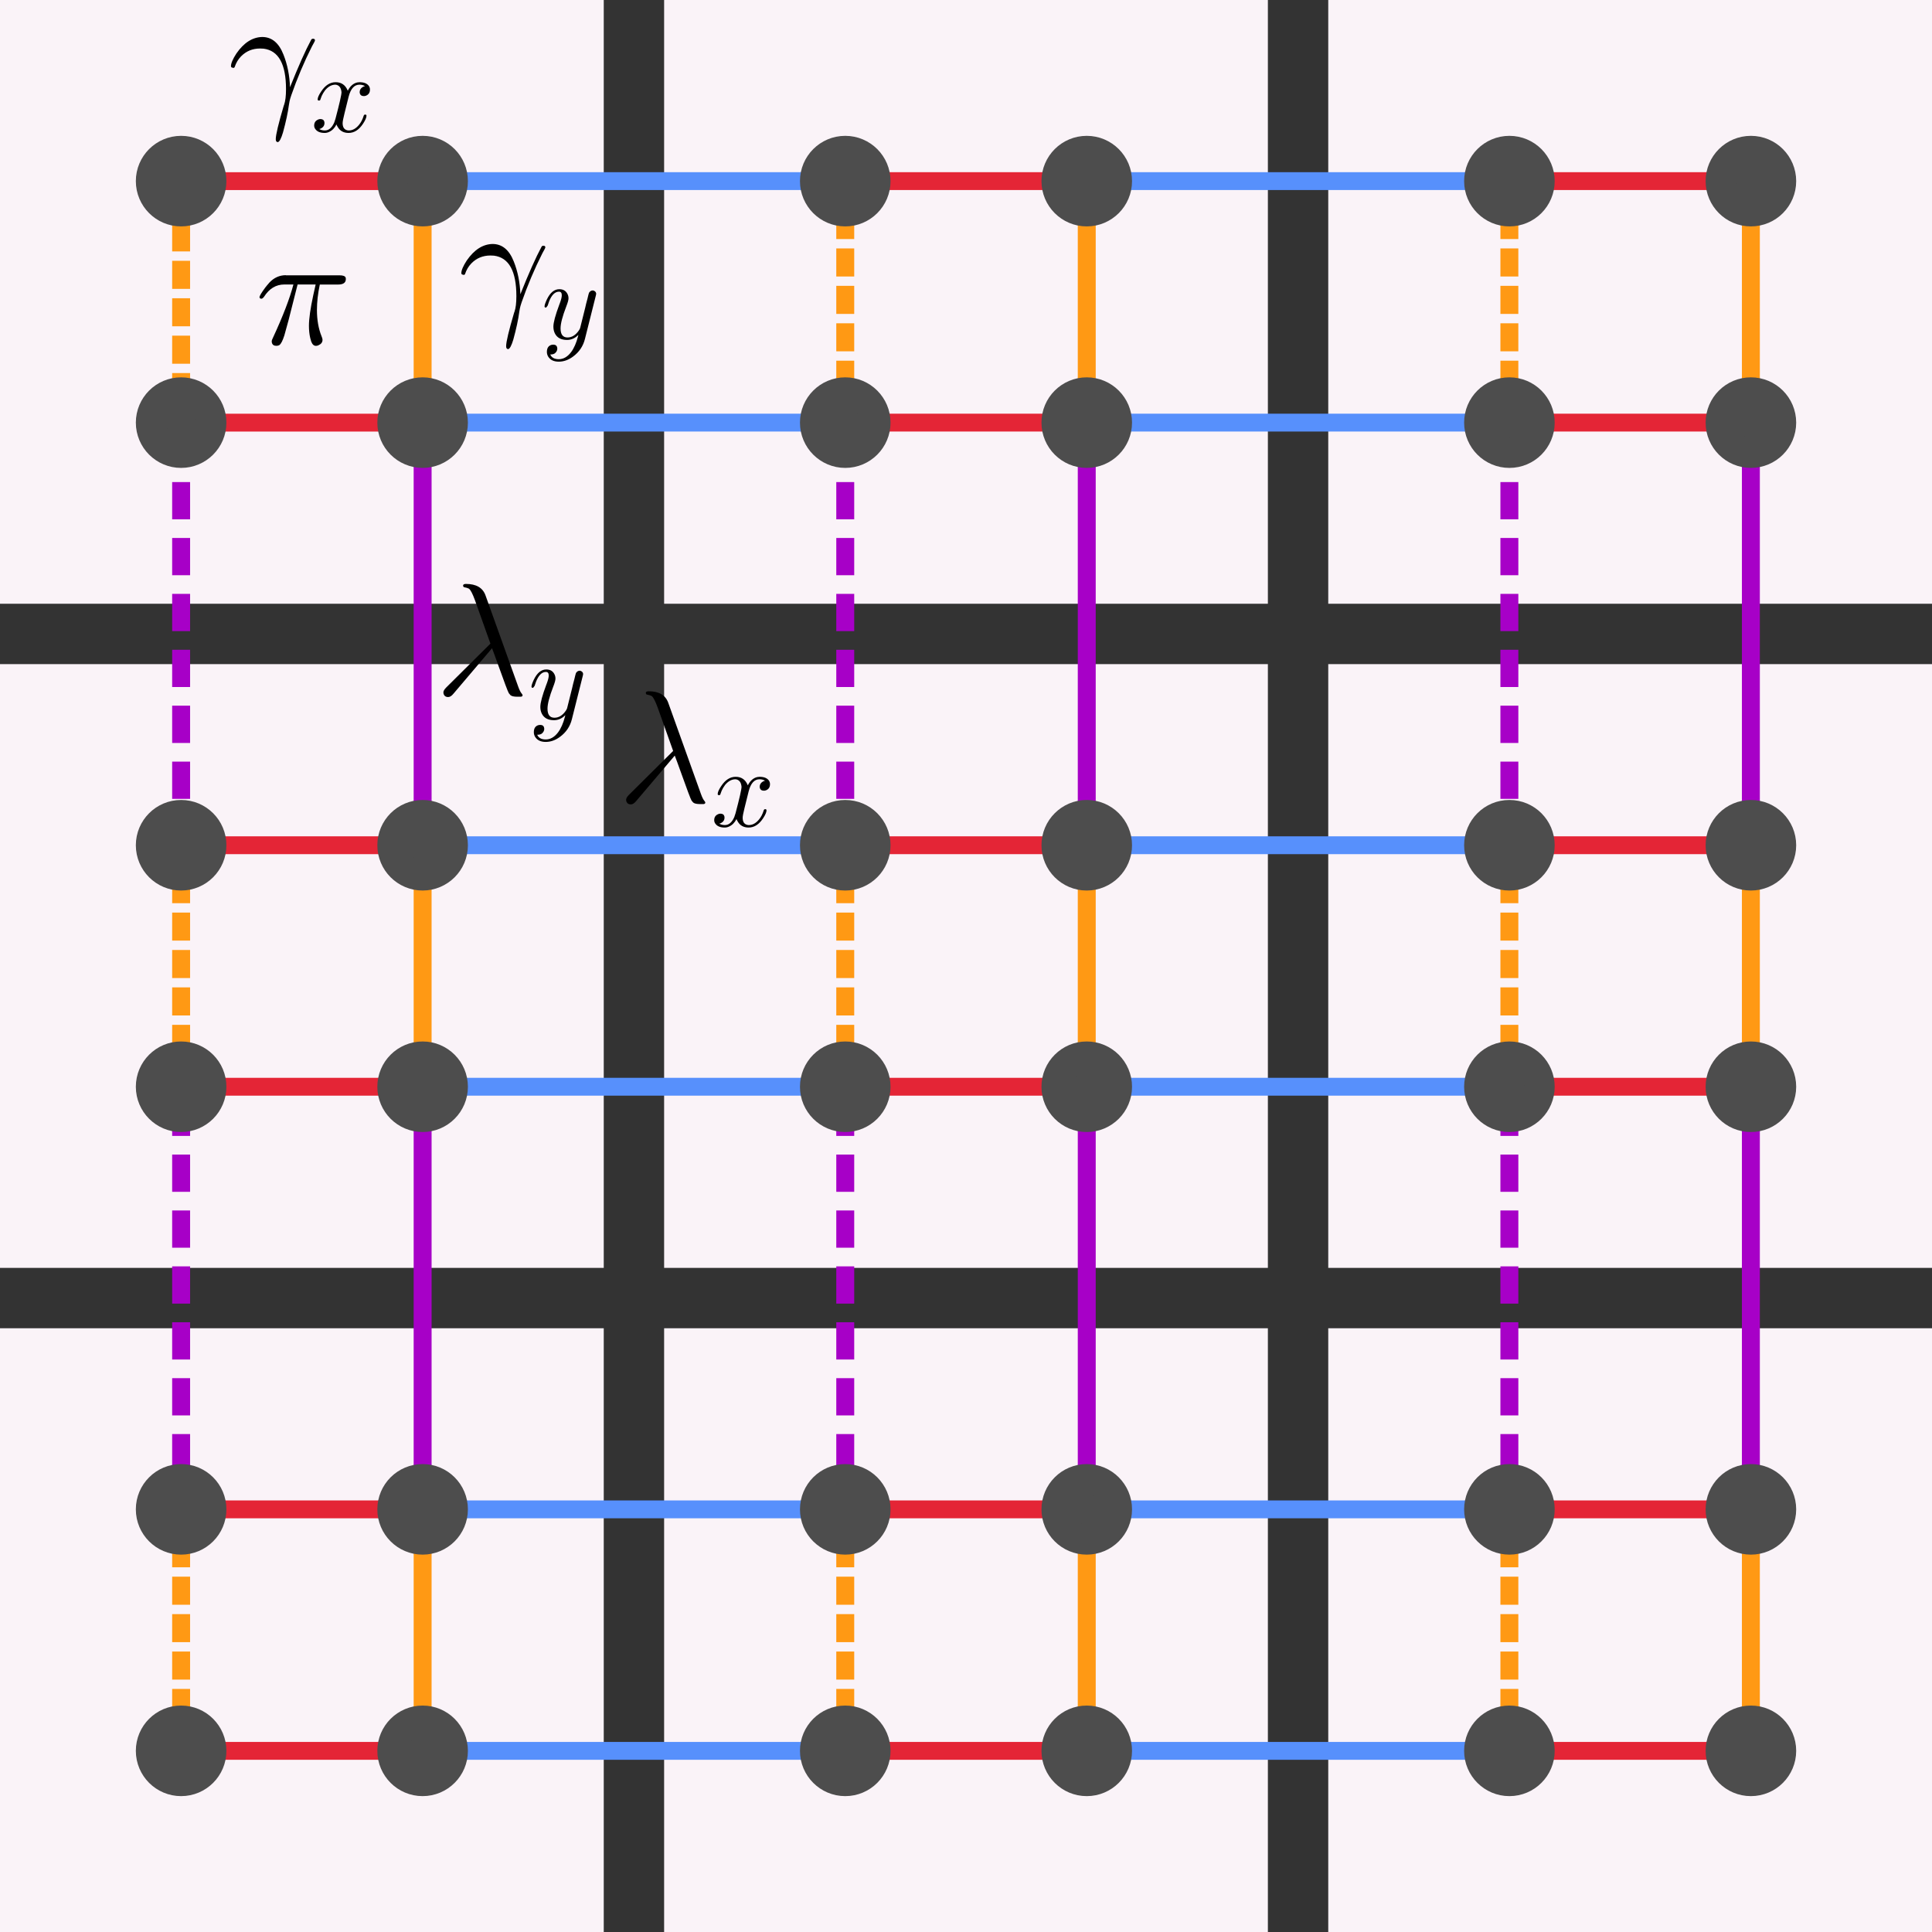 <?xml version="1.0" encoding="UTF-8" standalone="no"?>
<svg
   xmlns:dc="http://purl.org/dc/elements/1.1/"
   xmlns:cc="http://creativecommons.org/ns#"
   xmlns:rdf="http://www.w3.org/1999/02/22-rdf-syntax-ns#"
   xmlns:svg="http://www.w3.org/2000/svg"
   xmlns="http://www.w3.org/2000/svg"
   xmlns:sodipodi="http://sodipodi.sourceforge.net/DTD/sodipodi-0.dtd"
   xmlns:inkscape="http://www.inkscape.org/namespaces/inkscape"
   width="64mm"
   height="64mm"
   viewBox="0 0 64 64"
   version="1.1"
   id="svg1280"
   inkscape:version="1.0.1 (3bc2e813f5, 2020-09-07)"
   sodipodi:docname="BBHlattice.svg">
  <rect x="0" y="0" width="64" height="64" fill="#333333" stroke="none"/>
  <defs
     id="defs1274">
    <inkscape:path-effect
       effect="powerstroke"
       id="path-effect2120"
       is_visible="true"
       lpeversion="1"
       offset_points="0,0.132"
       sort_points="true"
       interpolator_type="CubicBezierJohan"
       interpolator_beta="0.2"
       start_linecap_type="zerowidth"
       linejoin_type="extrp_arc"
       miter_limit="4"
       scale_width="1"
       end_linecap_type="zerowidth" />
    <inkscape:path-effect
       effect="bspline"
       id="path-effect2118"
       is_visible="true"
       lpeversion="1"
       weight="33.333"
       steps="2"
       helper_size="0"
       apply_no_weight="true"
       apply_with_weight="true"
       only_selected="false" />
    <inkscape:perspective
       sodipodi:type="inkscape:persp3d"
       inkscape:vp_x="0 : 29.339456 : 1"
       inkscape:vp_y="0 : 1000.0001 : 0"
       inkscape:vp_z="68.527082 : 29.339456 : 1"
       inkscape:persp3d-origin="34.263541 : 17.785984 : 1"
       id="perspective2108" />
  </defs>
  <sodipodi:namedview
     id="base"
     pagecolor="#ffffff"
     bordercolor="#666666"
     borderopacity="1.0"
     inkscape:pageopacity="0.0"
     inkscape:pageshadow="2"
     inkscape:zoom="2.8"
     inkscape:cx="109.19901"
     inkscape:cy="114.42791"
     inkscape:document-units="mm"
     inkscape:current-layer="layer1"
     inkscape:document-rotation="0"
     showgrid="false"
     inkscape:window-width="1920"
     inkscape:window-height="1046"
     inkscape:window-x="2869"
     inkscape:window-y="-11"
     inkscape:window-maximized="1" />
  <g
     inkscape:label="Layer 1"
     inkscape:groupmode="layer"
     id="layer1"
     transform="translate(-137.858,-9.328)">
    <rect
       style="fill:#faf3f8;fill-opacity:1;fill-rule:evenodd;stroke-width:0.265"
       id="rect1871"
       width="20"
       height="20"
       x="137.858"
       y="9.328" />
    <rect
       style="fill:#faf3f8;fill-opacity:1;fill-rule:evenodd;stroke-width:0.265"
       id="rect1871-9"
       width="20"
       height="20"
       x="159.858"
       y="9.328" />
    <rect
       style="fill:#faf3f8;fill-opacity:1;fill-rule:evenodd;stroke-width:0.265"
       id="rect1871-9-8"
       width="20"
       height="20"
       x="181.858"
       y="9.328" />
    <rect
       style="fill:#faf3f8;fill-opacity:1;fill-rule:evenodd;stroke-width:0.265"
       id="rect1871-9-84"
       width="20"
       height="20"
       x="159.858"
       y="53.328" />
    <rect
       style="fill:#faf3f8;fill-opacity:1;fill-rule:evenodd;stroke-width:0.265"
       id="rect1871-9-5"
       width="20"
       height="20"
       x="181.858"
       y="53.328" />
    <rect
       style="fill:#faf3f8;fill-opacity:1;fill-rule:evenodd;stroke-width:0.265"
       id="rect1871-9-82"
       width="20"
       height="20"
       x="159.858"
       y="31.328" />
    <rect
       style="fill:#faf3f8;fill-opacity:1;fill-rule:evenodd;stroke-width:0.265"
       id="rect1871-9-0"
       width="20"
       height="20"
       x="181.858"
       y="31.328" />
    <rect
       style="fill:#faf3f8;fill-opacity:1;fill-rule:evenodd;stroke-width:0.265"
       id="rect1871-9-4"
       width="20"
       height="20"
       x="137.858"
       y="53.328" />
    <rect
       style="fill:#faf3f8;fill-opacity:1;fill-rule:evenodd;stroke-width:0.265"
       id="rect1871-9-2"
       width="20"
       height="20"
       x="137.858"
       y="31.328" />
    <g
       id="g2660"
       style="fill:#e42536;fill-opacity:1">
      <rect
         style="fill:#e42536;fill-opacity:1;fill-rule:evenodd;stroke-width:0.272"
         id="rect2124"
         width="5.669"
         height="0.591"
         x="144.917"
         y="15.033" />
      <rect
         style="fill:#e42536;fill-opacity:1;fill-rule:evenodd;stroke-width:0.272"
         id="rect2124-9"
         width="5.669"
         height="0.591"
         x="144.917"
         y="23.033" />
    </g>
    <g
       id="g2318-65"
       transform="matrix(2.142,0,0,1,-171.673,-2.907)"
       style="fill:#5790fc;fill-opacity:1">
      <rect
         style="fill:#5790fc;fill-opacity:1;fill-rule:evenodd;stroke-width:0.272"
         id="rect2124-3-60"
         width="5.669"
         height="0.591"
         x="151.427"
         y="17.939" />
      <rect
         style="fill:#5790fc;fill-opacity:1;fill-rule:evenodd;stroke-width:0.272"
         id="rect2124-9-2-7"
         width="5.669"
         height="0.591"
         x="151.427"
         y="25.939" />
    </g>
    <g
       id="g4655"
       style="fill:#f89c20;fill-opacity:1;stroke:#ff9914;stroke-opacity:1">
      <g
         id="g2660-0"
         transform="matrix(0,0.522,-1,0,156.022,-54.539)"
         style="fill:#f89c20;fill-opacity:1;stroke:#ff9914;stroke-width:0.594;stroke-miterlimit:4;stroke-dasharray:1.781, 0.594;stroke-dashoffset:0;stroke-opacity:1">
        <path
           style="fill:#f89c20;fill-opacity:1;stroke:#ff9914;stroke-width:0.594;stroke-linecap:butt;stroke-linejoin:miter;stroke-miterlimit:4;stroke-dasharray:1.781, 0.594;stroke-dashoffset:0;stroke-opacity:1"
           d="m 136.526,12.164 h 11.493"
           id="path4631" />
      </g>
      <g
         id="g2660-0-8"
         transform="matrix(0,0.522,-1,0,164.022,-54.539)"
         style="fill:#f89c20;fill-opacity:1;stroke:#ff9914;stroke-width:0.594;stroke-miterlimit:4;stroke-dasharray:none;stroke-opacity:1">
        <path
           style="fill:#f89c20;fill-opacity:1;stroke:#ff9914;stroke-width:0.594;stroke-linecap:butt;stroke-linejoin:miter;stroke-miterlimit:4;stroke-dasharray:none;stroke-opacity:1"
           d="m 136.526,12.164 h 11.493"
           id="path4631-2" />
      </g>
    </g>
    <g
       id="g2318-8"
       transform="translate(-6.404,19.093)"
       style="fill:#e42536;fill-opacity:1">
      <rect
         style="fill:#e42536;fill-opacity:1;fill-rule:evenodd;stroke-width:0.272"
         id="rect2124-3-5"
         width="5.669"
         height="0.591"
         x="151.427"
         y="17.939" />
      <rect
         style="fill:#e42536;fill-opacity:1;fill-rule:evenodd;stroke-width:0.272"
         id="rect2124-9-2-9"
         width="5.669"
         height="0.591"
         x="151.427"
         y="25.939" />
    </g>
    <g
       id="g2318-65-6"
       transform="matrix(2.142,0,0,1,-171.673,19.093)"
       style="fill:#5790fc;fill-opacity:1">
      <rect
         style="fill:#5790fc;fill-opacity:1;fill-rule:evenodd;stroke-width:0.272"
         id="rect2124-3-60-2"
         width="5.669"
         height="0.591"
         x="151.427"
         y="17.939" />
      <rect
         style="fill:#5790fc;fill-opacity:1;fill-rule:evenodd;stroke-width:0.272"
         id="rect2124-9-2-7-2"
         width="5.669"
         height="0.591"
         x="151.427"
         y="25.939" />
    </g>
    <g
       id="g4655-6"
       style="fill:#f89c20;fill-opacity:1;stroke:#ff9914;stroke-opacity:1"
       transform="translate(3.2527344e-6,21.59)">
      <g
         id="g2660-0-6"
         transform="matrix(0,0.522,-1,0,156.022,-54.539)"
         style="fill:#f89c20;fill-opacity:1;stroke:#ff9914;stroke-width:0.594;stroke-miterlimit:4;stroke-dasharray:1.781, 0.594;stroke-dashoffset:0;stroke-opacity:1">
        <path
           style="fill:#f89c20;fill-opacity:1;stroke:#ff9914;stroke-width:0.594;stroke-linecap:butt;stroke-linejoin:miter;stroke-miterlimit:4;stroke-dasharray:1.781, 0.594;stroke-dashoffset:0;stroke-opacity:1"
           d="m 136.526,12.164 h 11.493"
           id="path4631-5" />
      </g>
      <g
         id="g2660-0-8-9"
         transform="matrix(0,0.522,-1,0,164.022,-54.539)"
         style="fill:#f89c20;fill-opacity:1;stroke:#ff9914;stroke-width:0.594;stroke-miterlimit:4;stroke-dasharray:none;stroke-opacity:1">
        <path
           style="fill:#f89c20;fill-opacity:1;stroke:#ff9914;stroke-width:0.594;stroke-linecap:butt;stroke-linejoin:miter;stroke-miterlimit:4;stroke-dasharray:none;stroke-opacity:1"
           d="m 136.526,12.164 h 11.493"
           id="path4631-2-1" />
      </g>
    </g>
    <g
       id="g2318"
       transform="translate(15.596,-2.907)"
       style="fill:#e42536;fill-opacity:1">
      <rect
         style="fill:#e42536;fill-opacity:1;fill-rule:evenodd;stroke-width:0.272"
         id="rect2124-3"
         width="5.669"
         height="0.591"
         x="151.427"
         y="17.939" />
      <rect
         style="fill:#e42536;fill-opacity:1;fill-rule:evenodd;stroke-width:0.272"
         id="rect2124-9-2"
         width="5.669"
         height="0.591"
         x="151.427"
         y="25.939" />
    </g>
    <g
       id="g2318-65-7"
       transform="matrix(2.142,0,0,1,-149.528,-2.907)"
       style="fill:#5790fc;fill-opacity:1">
      <rect
         style="fill:#5790fc;fill-opacity:1;fill-rule:evenodd;stroke-width:0.272"
         id="rect2124-3-60-1"
         width="5.669"
         height="0.591"
         x="151.427"
         y="17.939" />
      <rect
         style="fill:#5790fc;fill-opacity:1;fill-rule:evenodd;stroke-width:0.272"
         id="rect2124-9-2-7-0"
         width="5.669"
         height="0.591"
         x="151.427"
         y="25.939" />
    </g>
    <g
       id="g4655-6-8"
       style="fill:#f89c20;fill-opacity:1;stroke:#ff9914;stroke-opacity:1"
       transform="translate(22,-0.41)">
      <g
         id="g2660-0-6-88"
         transform="matrix(0,0.522,-1,0,156.022,-54.539)"
         style="fill:#f89c20;fill-opacity:1;stroke:#ff9914;stroke-width:0.594;stroke-miterlimit:4;stroke-dasharray:1.781, 0.594;stroke-dashoffset:0;stroke-opacity:1">
        <path
           style="fill:#f89c20;fill-opacity:1;stroke:#ff9914;stroke-width:0.594;stroke-linecap:butt;stroke-linejoin:miter;stroke-miterlimit:4;stroke-dasharray:1.781, 0.594;stroke-dashoffset:0;stroke-opacity:1"
           d="m 136.526,12.164 h 11.493"
           id="path4631-5-0" />
      </g>
      <g
         id="g2660-0-8-9-0"
         transform="matrix(0,0.522,-1,0,164.022,-54.539)"
         style="fill:#f89c20;fill-opacity:1;stroke:#ff9914;stroke-width:0.594;stroke-miterlimit:4;stroke-dasharray:none;stroke-opacity:1">
        <path
           style="fill:#f89c20;fill-opacity:1;stroke:#ff9914;stroke-width:0.594;stroke-linecap:butt;stroke-linejoin:miter;stroke-miterlimit:4;stroke-dasharray:none;stroke-opacity:1"
           d="m 136.526,12.164 h 11.493"
           id="path4631-2-1-5" />
      </g>
    </g>
    <g
       id="g2318-1"
       transform="translate(15.596,19.093)"
       style="fill:#e42536;fill-opacity:1">
      <rect
         style="fill:#e42536;fill-opacity:1;fill-rule:evenodd;stroke-width:0.272"
         id="rect2124-3-8"
         width="5.669"
         height="0.591"
         x="151.427"
         y="17.939" />
      <rect
         style="fill:#e42536;fill-opacity:1;fill-rule:evenodd;stroke-width:0.272"
         id="rect2124-9-2-5"
         width="5.669"
         height="0.591"
         x="151.427"
         y="25.939" />
    </g>
    <g
       id="g2318-65-9"
       transform="matrix(2.142,0,0,1,-149.528,19.093)"
       style="fill:#5790fc;fill-opacity:1">
      <rect
         style="fill:#5790fc;fill-opacity:1;fill-rule:evenodd;stroke-width:0.272"
         id="rect2124-3-60-10"
         width="5.669"
         height="0.591"
         x="151.427"
         y="17.939" />
      <rect
         style="fill:#5790fc;fill-opacity:1;fill-rule:evenodd;stroke-width:0.272"
         id="rect2124-9-2-7-01"
         width="5.669"
         height="0.591"
         x="151.427"
         y="25.939" />
    </g>
    <g
       id="g4655-6-7"
       style="fill:#f89c20;fill-opacity:1;stroke:#ff9914;stroke-opacity:1"
       transform="translate(22,21.59)">
      <g
         id="g2660-0-6-63"
         transform="matrix(0,0.522,-1,0,156.022,-54.539)"
         style="fill:#f89c20;fill-opacity:1;stroke:#ff9914;stroke-width:0.594;stroke-miterlimit:4;stroke-dasharray:1.781, 0.594;stroke-dashoffset:0;stroke-opacity:1">
        <path
           style="fill:#f89c20;fill-opacity:1;stroke:#ff9914;stroke-width:0.594;stroke-linecap:butt;stroke-linejoin:miter;stroke-miterlimit:4;stroke-dasharray:1.781, 0.594;stroke-dashoffset:0;stroke-opacity:1"
           d="m 136.526,12.164 h 11.493"
           id="path4631-5-13" />
      </g>
      <g
         id="g2660-0-8-9-7"
         transform="matrix(0,0.522,-1,0,164.022,-54.539)"
         style="fill:#f89c20;fill-opacity:1;stroke:#ff9914;stroke-width:0.594;stroke-miterlimit:4;stroke-dasharray:none;stroke-opacity:1">
        <path
           style="fill:#f89c20;fill-opacity:1;stroke:#ff9914;stroke-width:0.594;stroke-linecap:butt;stroke-linejoin:miter;stroke-miterlimit:4;stroke-dasharray:none;stroke-opacity:1"
           d="m 136.526,12.164 h 11.493"
           id="path4631-2-1-9" />
      </g>
    </g>
    <g
       id="g2318-4"
       transform="translate(37.596,-2.907)"
       style="fill:#e42536;fill-opacity:1">
      <rect
         style="fill:#e42536;fill-opacity:1;fill-rule:evenodd;stroke-width:0.272"
         id="rect2124-3-6"
         width="5.669"
         height="0.591"
         x="151.427"
         y="17.939" />
      <rect
         style="fill:#e42536;fill-opacity:1;fill-rule:evenodd;stroke-width:0.272"
         id="rect2124-9-2-2"
         width="5.669"
         height="0.591"
         x="151.427"
         y="25.939" />
    </g>
    <g
       id="g4655-6-6"
       style="fill:#f89c20;fill-opacity:1;stroke:#ff9914;stroke-opacity:1"
       transform="translate(44,-0.41)">
      <g
         id="g2660-0-6-04"
         transform="matrix(0,0.522,-1,0,156.022,-54.539)"
         style="fill:#f89c20;fill-opacity:1;stroke:#ff9914;stroke-width:0.594;stroke-miterlimit:4;stroke-dasharray:1.781, 0.594;stroke-dashoffset:0;stroke-opacity:1">
        <path
           style="fill:#f89c20;fill-opacity:1;stroke:#ff9914;stroke-width:0.594;stroke-linecap:butt;stroke-linejoin:miter;stroke-miterlimit:4;stroke-dasharray:1.781, 0.594;stroke-dashoffset:0;stroke-opacity:1"
           d="m 136.526,12.164 h 11.493"
           id="path4631-5-21" />
      </g>
      <g
         id="g2660-0-8-9-5"
         transform="matrix(0,0.522,-1,0,164.022,-54.539)"
         style="fill:#f89c20;fill-opacity:1;stroke:#ff9914;stroke-width:0.594;stroke-miterlimit:4;stroke-dasharray:none;stroke-opacity:1">
        <path
           style="fill:#f89c20;fill-opacity:1;stroke:#ff9914;stroke-width:0.594;stroke-linecap:butt;stroke-linejoin:miter;stroke-miterlimit:4;stroke-dasharray:none;stroke-opacity:1"
           d="m 136.526,12.164 h 11.493"
           id="path4631-2-1-2" />
      </g>
    </g>
    <g
       id="g2318-9"
       transform="translate(37.596,41.093)"
       style="fill:#e42536;fill-opacity:1">
      <rect
         style="fill:#e42536;fill-opacity:1;fill-rule:evenodd;stroke-width:0.272"
         id="rect2124-3-03"
         width="5.669"
         height="0.591"
         x="151.427"
         y="17.939" />
      <rect
         style="fill:#e42536;fill-opacity:1;fill-rule:evenodd;stroke-width:0.272"
         id="rect2124-9-2-0"
         width="5.669"
         height="0.591"
         x="151.427"
         y="25.939" />
    </g>
    <g
       id="g2318-65-90"
       transform="matrix(2.142,0,0,1,-149.528,41.093)"
       style="fill:#5790fc;fill-opacity:1">
      <rect
         style="fill:#5790fc;fill-opacity:1;fill-rule:evenodd;stroke-width:0.272"
         id="rect2124-3-60-7"
         width="5.669"
         height="0.591"
         x="151.427"
         y="17.939" />
      <rect
         style="fill:#5790fc;fill-opacity:1;fill-rule:evenodd;stroke-width:0.272"
         id="rect2124-9-2-7-1"
         width="5.669"
         height="0.591"
         x="151.427"
         y="25.939" />
    </g>
    <g
       id="g4655-6-9"
       style="fill:#f89c20;fill-opacity:1;stroke:#ff9914;stroke-opacity:1"
       transform="translate(44,43.59)">
      <g
         id="g2660-0-6-5"
         transform="matrix(0,0.522,-1,0,156.022,-54.539)"
         style="fill:#f89c20;fill-opacity:1;stroke:#ff9914;stroke-width:0.594;stroke-miterlimit:4;stroke-dasharray:1.781, 0.594;stroke-dashoffset:0;stroke-opacity:1">
        <path
           style="fill:#f89c20;fill-opacity:1;stroke:#ff9914;stroke-width:0.594;stroke-linecap:butt;stroke-linejoin:miter;stroke-miterlimit:4;stroke-dasharray:1.781, 0.594;stroke-dashoffset:0;stroke-opacity:1"
           d="m 136.526,12.164 h 11.493"
           id="path4631-5-8" />
      </g>
      <g
         id="g2660-0-8-9-3"
         transform="matrix(0,0.522,-1,0,164.022,-54.539)"
         style="fill:#f89c20;fill-opacity:1;stroke:#ff9914;stroke-width:0.594;stroke-miterlimit:4;stroke-dasharray:none;stroke-opacity:1">
        <path
           style="fill:#f89c20;fill-opacity:1;stroke:#ff9914;stroke-width:0.594;stroke-linecap:butt;stroke-linejoin:miter;stroke-miterlimit:4;stroke-dasharray:none;stroke-opacity:1"
           d="m 136.526,12.164 h 11.493"
           id="path4631-2-1-84" />
      </g>
    </g>
    <g
       id="g2318-0"
       transform="translate(37.596,19.093)"
       style="fill:#e42536;fill-opacity:1">
      <rect
         style="fill:#e42536;fill-opacity:1;fill-rule:evenodd;stroke-width:0.272"
         id="rect2124-3-2"
         width="5.669"
         height="0.591"
         x="151.427"
         y="17.939" />
      <rect
         style="fill:#e42536;fill-opacity:1;fill-rule:evenodd;stroke-width:0.272"
         id="rect2124-9-2-59"
         width="5.669"
         height="0.591"
         x="151.427"
         y="25.939" />
    </g>
    <g
       id="g4655-6-3"
       style="fill:#f89c20;fill-opacity:1;stroke:#ff9914;stroke-opacity:1"
       transform="translate(44,21.59)">
      <g
         id="g2660-0-6-8"
         transform="matrix(0,0.522,-1,0,156.022,-54.539)"
         style="fill:#f89c20;fill-opacity:1;stroke:#ff9914;stroke-width:0.594;stroke-miterlimit:4;stroke-dasharray:1.781, 0.594;stroke-dashoffset:0;stroke-opacity:1">
        <path
           style="fill:#f89c20;fill-opacity:1;stroke:#ff9914;stroke-width:0.594;stroke-linecap:butt;stroke-linejoin:miter;stroke-miterlimit:4;stroke-dasharray:1.781, 0.594;stroke-dashoffset:0;stroke-opacity:1"
           d="m 136.526,12.164 h 11.493"
           id="path4631-5-1" />
      </g>
      <g
         id="g2660-0-8-9-9"
         transform="matrix(0,0.522,-1,0,164.022,-54.539)"
         style="fill:#f89c20;fill-opacity:1;stroke:#ff9914;stroke-width:0.594;stroke-miterlimit:4;stroke-dasharray:none;stroke-opacity:1">
        <path
           style="fill:#f89c20;fill-opacity:1;stroke:#ff9914;stroke-width:0.594;stroke-linecap:butt;stroke-linejoin:miter;stroke-miterlimit:4;stroke-dasharray:none;stroke-opacity:1"
           d="m 136.526,12.164 h 11.493"
           id="path4631-2-1-6" />
      </g>
    </g>
    <g
       id="g2318-63"
       transform="translate(15.596,41.093)"
       style="fill:#e42536;fill-opacity:1">
      <rect
         style="fill:#e42536;fill-opacity:1;fill-rule:evenodd;stroke-width:0.272"
         id="rect2124-3-0"
         width="5.669"
         height="0.591"
         x="151.427"
         y="17.939" />
      <rect
         style="fill:#e42536;fill-opacity:1;fill-rule:evenodd;stroke-width:0.272"
         id="rect2124-9-2-52"
         width="5.669"
         height="0.591"
         x="151.427"
         y="25.939" />
    </g>
    <g
       id="g2318-65-2"
       transform="matrix(2.142,0,0,1,-171.673,41.093)"
       style="fill:#5790fc;fill-opacity:1">
      <rect
         style="fill:#5790fc;fill-opacity:1;fill-rule:evenodd;stroke-width:0.272"
         id="rect2124-3-60-0"
         width="5.669"
         height="0.591"
         x="151.427"
         y="17.939" />
      <rect
         style="fill:#5790fc;fill-opacity:1;fill-rule:evenodd;stroke-width:0.272"
         id="rect2124-9-2-7-8"
         width="5.669"
         height="0.591"
         x="151.427"
         y="25.939" />
    </g>
    <g
       id="g4655-6-5"
       style="fill:#f89c20;fill-opacity:1;stroke:#ff9914;stroke-opacity:1"
       transform="translate(22,43.59)">
      <g
         id="g2660-0-6-0"
         transform="matrix(0,0.522,-1,0,156.022,-54.539)"
         style="fill:#f89c20;fill-opacity:1;stroke:#ff9914;stroke-width:0.594;stroke-miterlimit:4;stroke-dasharray:1.781, 0.594;stroke-dashoffset:0;stroke-opacity:1">
        <path
           style="fill:#f89c20;fill-opacity:1;stroke:#ff9914;stroke-width:0.594;stroke-linecap:butt;stroke-linejoin:miter;stroke-miterlimit:4;stroke-dasharray:1.781, 0.594;stroke-dashoffset:0;stroke-opacity:1"
           d="m 136.526,12.164 h 11.493"
           id="path4631-5-28" />
      </g>
      <g
         id="g2660-0-8-9-38"
         transform="matrix(0,0.522,-1,0,164.022,-54.539)"
         style="fill:#f89c20;fill-opacity:1;stroke:#ff9914;stroke-width:0.594;stroke-miterlimit:4;stroke-dasharray:none;stroke-opacity:1">
        <path
           style="fill:#f89c20;fill-opacity:1;stroke:#ff9914;stroke-width:0.594;stroke-linecap:butt;stroke-linejoin:miter;stroke-miterlimit:4;stroke-dasharray:none;stroke-opacity:1"
           d="m 136.526,12.164 h 11.493"
           id="path4631-2-1-3" />
      </g>
    </g>
    <g
       id="g2318-6"
       transform="translate(-6.404,41.093)"
       style="fill:#e42536;fill-opacity:1">
      <rect
         style="fill:#e42536;fill-opacity:1;fill-rule:evenodd;stroke-width:0.272"
         id="rect2124-3-88"
         width="5.669"
         height="0.591"
         x="151.427"
         y="17.939" />
      <rect
         style="fill:#e42536;fill-opacity:1;fill-rule:evenodd;stroke-width:0.272"
         id="rect2124-9-2-8"
         width="5.669"
         height="0.591"
         x="151.427"
         y="25.939" />
    </g>
    <g
       id="g4655-6-1"
       style="fill:#f89c20;fill-opacity:1;stroke:#ff9914;stroke-opacity:1"
       transform="translate(3.2527344e-6,43.59)">
      <g
         id="g2660-0-6-6"
         transform="matrix(0,0.522,-1,0,156.022,-54.539)"
         style="fill:#f89c20;fill-opacity:1;stroke:#ff9914;stroke-width:0.594;stroke-miterlimit:4;stroke-dasharray:1.781, 0.594;stroke-dashoffset:0;stroke-opacity:1">
        <path
           style="fill:#f89c20;fill-opacity:1;stroke:#ff9914;stroke-width:0.594;stroke-linecap:butt;stroke-linejoin:miter;stroke-miterlimit:4;stroke-dasharray:1.781, 0.594;stroke-dashoffset:0;stroke-opacity:1"
           d="m 136.526,12.164 h 11.493"
           id="path4631-5-2" />
      </g>
      <g
         id="g2660-0-8-9-4"
         transform="matrix(0,0.522,-1,0,164.022,-54.539)"
         style="fill:#f89c20;fill-opacity:1;stroke:#ff9914;stroke-width:0.594;stroke-miterlimit:4;stroke-dasharray:none;stroke-opacity:1">
        <path
           style="fill:#f89c20;fill-opacity:1;stroke:#ff9914;stroke-width:0.594;stroke-linecap:butt;stroke-linejoin:miter;stroke-miterlimit:4;stroke-dasharray:none;stroke-opacity:1"
           d="m 136.526,12.164 h 11.493"
           id="path4631-2-1-8" />
      </g>
    </g>
    <g
       id="g4655-0"
       style="fill:#7a21dd;fill-opacity:1;stroke:#ff9914;stroke-opacity:1"
       transform="translate(3.2265625e-6,8.54)">
      <g
         id="g4907"
         transform="matrix(1,0,0,1.992,0,-17.552)"
         style="fill:#7a21dd;fill-opacity:1">
        <g
           id="g4913"
           style="fill:#7a21dd;fill-opacity:1;stroke:#a700c7;stroke-opacity:1">
          <g
             id="g2660-0-4"
             transform="matrix(0,0.522,-1,0,156.022,-54.539)"
             style="fill:#7a21dd;fill-opacity:1;stroke:#a700c7;stroke-width:0.594;stroke-miterlimit:4;stroke-dasharray:1.187, 0.594;stroke-dashoffset:0.831;stroke-opacity:1" />
          <g
             id="g4919"
             style="stroke:#a700c7;stroke-opacity:1;fill:#7a21dd;fill-opacity:1">
            <path
               style="fill:#7a21dd;fill-opacity:1;stroke:#a700c7;stroke-width:0.594;stroke-linecap:butt;stroke-linejoin:miter;stroke-miterlimit:4;stroke-dasharray:1.187, 0.594;stroke-dashoffset:0.831;stroke-opacity:1"
               d="m 136.526,12.164 h 11.493"
               id="path4631-4"
               transform="matrix(0,0.522,-1,0,156.022,-54.539)" />
            <g
               id="g2660-0-8-6"
               transform="matrix(0,0.522,-1,0,164.022,-54.539)"
               style="fill:#7a21dd;fill-opacity:1;stroke:#a700c7;stroke-width:0.594;stroke-miterlimit:4;stroke-dasharray:none;stroke-opacity:1">
              <path
                 style="fill:#7a21dd;fill-opacity:1;stroke:#a700c7;stroke-width:0.594;stroke-linecap:butt;stroke-linejoin:miter;stroke-miterlimit:4;stroke-dasharray:none;stroke-opacity:1"
                 d="m 136.526,12.164 h 11.493"
                 id="path4631-2-6" />
            </g>
          </g>
          <g
             id="g4919-8"
             style="fill:#7a21dd;fill-opacity:1;stroke:#a700c7;stroke-opacity:1"
             transform="translate(22)">
            <path
               style="fill:#7a21dd;fill-opacity:1;stroke:#a700c7;stroke-width:0.594;stroke-linecap:butt;stroke-linejoin:miter;stroke-miterlimit:4;stroke-dasharray:1.187, 0.594;stroke-dashoffset:0.831;stroke-opacity:1"
               d="m 136.526,12.164 h 11.493"
               id="path4631-4-9"
               transform="matrix(0,0.522,-1,0,156.022,-54.539)" />
            <g
               id="g2660-0-8-6-4"
               transform="matrix(0,0.522,-1,0,164.022,-54.539)"
               style="fill:#7a21dd;fill-opacity:1;stroke:#a700c7;stroke-width:0.594;stroke-miterlimit:4;stroke-dasharray:none;stroke-opacity:1">
              <path
                 style="fill:#7a21dd;fill-opacity:1;stroke:#a700c7;stroke-width:0.594;stroke-linecap:butt;stroke-linejoin:miter;stroke-miterlimit:4;stroke-dasharray:none;stroke-opacity:1"
                 d="m 136.526,12.164 h 11.493"
                 id="path4631-2-6-4" />
            </g>
          </g>
          <g
             id="g4919-1"
             style="fill:#7a21dd;fill-opacity:1;stroke:#a700c7;stroke-opacity:1"
             transform="translate(44)">
            <path
               style="fill:#7a21dd;fill-opacity:1;stroke:#a700c7;stroke-width:0.594;stroke-linecap:butt;stroke-linejoin:miter;stroke-miterlimit:4;stroke-dasharray:1.187, 0.594;stroke-dashoffset:0.831;stroke-opacity:1"
               d="m 136.526,12.164 h 11.493"
               id="path4631-4-7"
               transform="matrix(0,0.522,-1,0,156.022,-54.539)" />
            <g
               id="g2660-0-8-6-6"
               transform="matrix(0,0.522,-1,0,164.022,-54.539)"
               style="fill:#7a21dd;fill-opacity:1;stroke:#a700c7;stroke-width:0.594;stroke-miterlimit:4;stroke-dasharray:none;stroke-opacity:1">
              <path
                 style="fill:#7a21dd;fill-opacity:1;stroke:#a700c7;stroke-width:0.594;stroke-linecap:butt;stroke-linejoin:miter;stroke-miterlimit:4;stroke-dasharray:none;stroke-opacity:1"
                 d="m 136.526,12.164 h 11.493"
                 id="path4631-2-6-0" />
            </g>
          </g>
          <g
             id="g4919-9"
             style="fill:#7a21dd;fill-opacity:1;stroke:#a700c7;stroke-opacity:1"
             transform="translate(22,11.183)">
            <path
               style="fill:#7a21dd;fill-opacity:1;stroke:#a700c7;stroke-width:0.594;stroke-linecap:butt;stroke-linejoin:miter;stroke-miterlimit:4;stroke-dasharray:1.187, 0.594;stroke-dashoffset:0.831;stroke-opacity:1"
               d="m 136.526,12.164 h 11.493"
               id="path4631-4-6"
               transform="matrix(0,0.522,-1,0,156.022,-54.539)" />
            <g
               id="g2660-0-8-6-69"
               transform="matrix(0,0.522,-1,0,164.022,-54.539)"
               style="fill:#7a21dd;fill-opacity:1;stroke:#a700c7;stroke-width:0.594;stroke-miterlimit:4;stroke-dasharray:none;stroke-opacity:1">
              <path
                 style="fill:#7a21dd;fill-opacity:1;stroke:#a700c7;stroke-width:0.594;stroke-linecap:butt;stroke-linejoin:miter;stroke-miterlimit:4;stroke-dasharray:none;stroke-opacity:1"
                 d="m 136.526,12.164 h 11.493"
                 id="path4631-2-6-07" />
            </g>
          </g>
          <g
             id="g4919-0"
             style="fill:#7a21dd;fill-opacity:1;stroke:#a700c7;stroke-opacity:1"
             transform="translate(44,11.183)">
            <path
               style="fill:#7a21dd;fill-opacity:1;stroke:#a700c7;stroke-width:0.594;stroke-linecap:butt;stroke-linejoin:miter;stroke-miterlimit:4;stroke-dasharray:1.187, 0.594;stroke-dashoffset:0.831;stroke-opacity:1"
               d="m 136.526,12.164 h 11.493"
               id="path4631-4-5"
               transform="matrix(0,0.522,-1,0,156.022,-54.539)" />
            <g
               id="g2660-0-8-6-2"
               transform="matrix(0,0.522,-1,0,164.022,-54.539)"
               style="fill:#7a21dd;fill-opacity:1;stroke:#a700c7;stroke-width:0.594;stroke-miterlimit:4;stroke-dasharray:none;stroke-opacity:1">
              <path
                 style="fill:#7a21dd;fill-opacity:1;stroke:#a700c7;stroke-width:0.594;stroke-linecap:butt;stroke-linejoin:miter;stroke-miterlimit:4;stroke-dasharray:none;stroke-opacity:1"
                 d="m 136.526,12.164 h 11.493"
                 id="path4631-2-6-2" />
            </g>
          </g>
          <g
             id="g4919-6"
             style="fill:#7a21dd;fill-opacity:1;stroke:#a700c7;stroke-opacity:1"
             transform="translate(2.6171875e-8,11.183)">
            <path
               style="fill:#7a21dd;fill-opacity:1;stroke:#a700c7;stroke-width:0.594;stroke-linecap:butt;stroke-linejoin:miter;stroke-miterlimit:4;stroke-dasharray:1.187, 0.594;stroke-dashoffset:0.831;stroke-opacity:1"
               d="m 136.526,12.164 h 11.493"
               id="path4631-4-99"
               transform="matrix(0,0.522,-1,0,156.022,-54.539)" />
            <g
               id="g2660-0-8-6-43"
               transform="matrix(0,0.522,-1,0,164.022,-54.539)"
               style="fill:#7a21dd;fill-opacity:1;stroke:#a700c7;stroke-width:0.594;stroke-miterlimit:4;stroke-dasharray:none;stroke-opacity:1">
              <path
                 style="fill:#7a21dd;fill-opacity:1;stroke:#a700c7;stroke-width:0.594;stroke-linecap:butt;stroke-linejoin:miter;stroke-miterlimit:4;stroke-dasharray:none;stroke-opacity:1"
                 d="m 136.526,12.164 h 11.493"
                 id="path4631-2-6-6" />
            </g>
          </g>
        </g>
      </g>
    </g>
    <g
       id="g1981-11"
       transform="translate(45.507,62.862)"
       style="opacity:1;fill:#4d4d4d;fill-opacity:1;stroke:#4d4d4d;stroke-width:1;stroke-miterlimit:4;stroke-dasharray:none;stroke-opacity:1">
      <circle
         style="opacity:1;fill:#4d4d4d;fill-opacity:1;fill-rule:evenodd;stroke:#4d4d4d;stroke-width:1;stroke-miterlimit:4;stroke-dasharray:none;stroke-dashoffset:0;stroke-opacity:1"
         id="path1939-64"
         cx="142.352"
         cy="-3.535"
         r="1" />
      <circle
         style="opacity:1;fill:#4d4d4d;fill-opacity:1;fill-rule:evenodd;stroke:#4d4d4d;stroke-width:1;stroke-miterlimit:4;stroke-dasharray:none;stroke-dashoffset:0;stroke-opacity:1"
         id="path1939-1-4"
         cx="142.352"
         cy="4.465"
         r="1" />
      <circle
         style="opacity:1;fill:#4d4d4d;fill-opacity:1;fill-rule:evenodd;stroke:#4d4d4d;stroke-width:1;stroke-miterlimit:4;stroke-dasharray:none;stroke-dashoffset:0;stroke-opacity:1"
         id="path1939-1-3-0"
         cx="150.352"
         cy="4.465"
         r="1" />
      <circle
         style="opacity:1;fill:#4d4d4d;fill-opacity:1;fill-rule:evenodd;stroke:#4d4d4d;stroke-width:1;stroke-miterlimit:4;stroke-dasharray:none;stroke-dashoffset:0;stroke-opacity:1"
         id="path1939-1-5-7"
         cx="150.352"
         cy="-3.535"
         r="1" />
    </g>
    <g
       id="g1981-23"
       transform="translate(23.506,62.862)"
       style="opacity:1;fill:#4d4d4d;fill-opacity:1;stroke:#4d4d4d;stroke-width:1;stroke-miterlimit:4;stroke-dasharray:none;stroke-opacity:1">
      <circle
         style="opacity:1;fill:#4d4d4d;fill-opacity:1;fill-rule:evenodd;stroke:#4d4d4d;stroke-width:1;stroke-miterlimit:4;stroke-dasharray:none;stroke-dashoffset:0;stroke-opacity:1"
         id="path1939-20"
         cx="142.352"
         cy="-3.535"
         r="1" />
      <circle
         style="opacity:1;fill:#4d4d4d;fill-opacity:1;fill-rule:evenodd;stroke:#4d4d4d;stroke-width:1;stroke-miterlimit:4;stroke-dasharray:none;stroke-dashoffset:0;stroke-opacity:1"
         id="path1939-1-55"
         cx="142.352"
         cy="4.465"
         r="1" />
      <circle
         style="opacity:1;fill:#4d4d4d;fill-opacity:1;fill-rule:evenodd;stroke:#4d4d4d;stroke-width:1;stroke-miterlimit:4;stroke-dasharray:none;stroke-dashoffset:0;stroke-opacity:1"
         id="path1939-1-3-37"
         cx="150.352"
         cy="4.465"
         r="1" />
      <circle
         style="opacity:1;fill:#4d4d4d;fill-opacity:1;fill-rule:evenodd;stroke:#4d4d4d;stroke-width:1;stroke-miterlimit:4;stroke-dasharray:none;stroke-dashoffset:0;stroke-opacity:1"
         id="path1939-1-5-5"
         cx="150.352"
         cy="-3.535"
         r="1" />
    </g>
    <g
       id="g1981-8"
       transform="translate(1.506,62.862)"
       style="opacity:1;fill:#4d4d4d;fill-opacity:1;stroke:#4d4d4d;stroke-width:1;stroke-miterlimit:4;stroke-dasharray:none;stroke-opacity:1">
      <circle
         style="opacity:1;fill:#4d4d4d;fill-opacity:1;fill-rule:evenodd;stroke:#4d4d4d;stroke-width:1;stroke-miterlimit:4;stroke-dasharray:none;stroke-dashoffset:0;stroke-opacity:1"
         id="path1939-24"
         cx="142.352"
         cy="-3.535"
         r="1" />
      <circle
         style="opacity:1;fill:#4d4d4d;fill-opacity:1;fill-rule:evenodd;stroke:#4d4d4d;stroke-width:1;stroke-miterlimit:4;stroke-dasharray:none;stroke-dashoffset:0;stroke-opacity:1"
         id="path1939-1-8"
         cx="142.352"
         cy="4.465"
         r="1" />
      <circle
         style="opacity:1;fill:#4d4d4d;fill-opacity:1;fill-rule:evenodd;stroke:#4d4d4d;stroke-width:1;stroke-miterlimit:4;stroke-dasharray:none;stroke-dashoffset:0;stroke-opacity:1"
         id="path1939-1-3-36"
         cx="150.352"
         cy="4.465"
         r="1" />
      <circle
         style="opacity:1;fill:#4d4d4d;fill-opacity:1;fill-rule:evenodd;stroke:#4d4d4d;stroke-width:1;stroke-miterlimit:4;stroke-dasharray:none;stroke-dashoffset:0;stroke-opacity:1"
         id="path1939-1-5-51"
         cx="150.352"
         cy="-3.535"
         r="1" />
    </g>
    <g
       id="g1981-26"
       transform="translate(45.507,40.863)"
       style="opacity:1;fill:#4d4d4d;fill-opacity:1;stroke:#4d4d4d;stroke-width:1;stroke-miterlimit:4;stroke-dasharray:none;stroke-opacity:1">
      <circle
         style="opacity:1;fill:#4d4d4d;fill-opacity:1;fill-rule:evenodd;stroke:#4d4d4d;stroke-width:1;stroke-miterlimit:4;stroke-dasharray:none;stroke-dashoffset:0;stroke-opacity:1"
         id="path1939-3"
         cx="142.352"
         cy="-3.535"
         r="1" />
      <circle
         style="opacity:1;fill:#4d4d4d;fill-opacity:1;fill-rule:evenodd;stroke:#4d4d4d;stroke-width:1;stroke-miterlimit:4;stroke-dasharray:none;stroke-dashoffset:0;stroke-opacity:1"
         id="path1939-1-33"
         cx="142.352"
         cy="4.465"
         r="1" />
      <circle
         style="opacity:1;fill:#4d4d4d;fill-opacity:1;fill-rule:evenodd;stroke:#4d4d4d;stroke-width:1;stroke-miterlimit:4;stroke-dasharray:none;stroke-dashoffset:0;stroke-opacity:1"
         id="path1939-1-3-49"
         cx="150.352"
         cy="4.465"
         r="1" />
      <circle
         style="opacity:1;fill:#4d4d4d;fill-opacity:1;fill-rule:evenodd;stroke:#4d4d4d;stroke-width:1;stroke-miterlimit:4;stroke-dasharray:none;stroke-dashoffset:0;stroke-opacity:1"
         id="path1939-1-5-34"
         cx="150.352"
         cy="-3.535"
         r="1" />
    </g>
    <g
       id="g1981-13"
       transform="translate(23.506,40.863)"
       style="opacity:1;fill:#4d4d4d;fill-opacity:1;stroke:#4d4d4d;stroke-width:1;stroke-miterlimit:4;stroke-dasharray:none;stroke-opacity:1">
      <circle
         style="opacity:1;fill:#4d4d4d;fill-opacity:1;fill-rule:evenodd;stroke:#4d4d4d;stroke-width:1;stroke-miterlimit:4;stroke-dasharray:none;stroke-dashoffset:0;stroke-opacity:1"
         id="path1939-5"
         cx="142.352"
         cy="-3.535"
         r="1" />
      <circle
         style="opacity:1;fill:#4d4d4d;fill-opacity:1;fill-rule:evenodd;stroke:#4d4d4d;stroke-width:1;stroke-miterlimit:4;stroke-dasharray:none;stroke-dashoffset:0;stroke-opacity:1"
         id="path1939-1-7"
         cx="142.352"
         cy="4.465"
         r="1" />
      <circle
         style="opacity:1;fill:#4d4d4d;fill-opacity:1;fill-rule:evenodd;stroke:#4d4d4d;stroke-width:1;stroke-miterlimit:4;stroke-dasharray:none;stroke-dashoffset:0;stroke-opacity:1"
         id="path1939-1-3-2"
         cx="150.352"
         cy="4.465"
         r="1" />
      <circle
         style="opacity:1;fill:#4d4d4d;fill-opacity:1;fill-rule:evenodd;stroke:#4d4d4d;stroke-width:1;stroke-miterlimit:4;stroke-dasharray:none;stroke-dashoffset:0;stroke-opacity:1"
         id="path1939-1-5-4"
         cx="150.352"
         cy="-3.535"
         r="1" />
    </g>
    <g
       id="g1981-1"
       transform="translate(1.506,40.863)"
       style="opacity:1;fill:#4d4d4d;fill-opacity:1;stroke:#4d4d4d;stroke-width:1;stroke-miterlimit:4;stroke-dasharray:none;stroke-opacity:1">
      <circle
         style="opacity:1;fill:#4d4d4d;fill-opacity:1;fill-rule:evenodd;stroke:#4d4d4d;stroke-width:1;stroke-miterlimit:4;stroke-dasharray:none;stroke-dashoffset:0;stroke-opacity:1"
         id="path1939-2"
         cx="142.352"
         cy="-3.535"
         r="1" />
      <circle
         style="opacity:1;fill:#4d4d4d;fill-opacity:1;fill-rule:evenodd;stroke:#4d4d4d;stroke-width:1;stroke-miterlimit:4;stroke-dasharray:none;stroke-dashoffset:0;stroke-opacity:1"
         id="path1939-1-6"
         cx="142.352"
         cy="4.465"
         r="1" />
      <circle
         style="opacity:1;fill:#4d4d4d;fill-opacity:1;fill-rule:evenodd;stroke:#4d4d4d;stroke-width:1;stroke-miterlimit:4;stroke-dasharray:none;stroke-dashoffset:0;stroke-opacity:1"
         id="path1939-1-3-6"
         cx="150.352"
         cy="4.465"
         r="1" />
      <circle
         style="opacity:1;fill:#4d4d4d;fill-opacity:1;fill-rule:evenodd;stroke:#4d4d4d;stroke-width:1;stroke-miterlimit:4;stroke-dasharray:none;stroke-dashoffset:0;stroke-opacity:1"
         id="path1939-1-5-0"
         cx="150.352"
         cy="-3.535"
         r="1" />
    </g>
    <g
       id="g1981-7"
       transform="translate(23.506,18.863)"
       style="opacity:1;fill:#4d4d4d;fill-opacity:1;stroke:#4d4d4d;stroke-width:1;stroke-miterlimit:4;stroke-dasharray:none;stroke-opacity:1">
      <circle
         style="opacity:1;fill:#4d4d4d;fill-opacity:1;fill-rule:evenodd;stroke:#4d4d4d;stroke-width:1;stroke-miterlimit:4;stroke-dasharray:none;stroke-dashoffset:0;stroke-opacity:1"
         id="path1939-12"
         cx="142.352"
         cy="-3.535"
         r="1" />
      <circle
         style="opacity:1;fill:#4d4d4d;fill-opacity:1;fill-rule:evenodd;stroke:#4d4d4d;stroke-width:1;stroke-miterlimit:4;stroke-dasharray:none;stroke-dashoffset:0;stroke-opacity:1"
         id="path1939-1-9"
         cx="142.352"
         cy="4.465"
         r="1" />
      <circle
         style="opacity:1;fill:#4d4d4d;fill-opacity:1;fill-rule:evenodd;stroke:#4d4d4d;stroke-width:1;stroke-miterlimit:4;stroke-dasharray:none;stroke-dashoffset:0;stroke-opacity:1"
         id="path1939-1-3-4"
         cx="150.352"
         cy="4.465"
         r="1" />
      <circle
         style="opacity:1;fill:#4d4d4d;fill-opacity:1;fill-rule:evenodd;stroke:#4d4d4d;stroke-width:1;stroke-miterlimit:4;stroke-dasharray:none;stroke-dashoffset:0;stroke-opacity:1"
         id="path1939-1-5-3"
         cx="150.352"
         cy="-3.535"
         r="1" />
    </g>
    <g
       id="g1981-2"
       transform="translate(45.507,18.863)"
       style="opacity:1;fill:#4d4d4d;fill-opacity:1;stroke:#4d4d4d;stroke-width:1;stroke-miterlimit:4;stroke-dasharray:none;stroke-opacity:1">
      <circle
         style="opacity:1;fill:#4d4d4d;fill-opacity:1;fill-rule:evenodd;stroke:#4d4d4d;stroke-width:1;stroke-miterlimit:4;stroke-dasharray:none;stroke-dashoffset:0;stroke-opacity:1"
         id="path1939-23"
         cx="142.352"
         cy="-3.535"
         r="1" />
      <circle
         style="opacity:1;fill:#4d4d4d;fill-opacity:1;fill-rule:evenodd;stroke:#4d4d4d;stroke-width:1;stroke-miterlimit:4;stroke-dasharray:none;stroke-dashoffset:0;stroke-opacity:1"
         id="path1939-1-30"
         cx="142.352"
         cy="4.465"
         r="1" />
      <circle
         style="opacity:1;fill:#4d4d4d;fill-opacity:1;fill-rule:evenodd;stroke:#4d4d4d;stroke-width:1;stroke-miterlimit:4;stroke-dasharray:none;stroke-dashoffset:0;stroke-opacity:1"
         id="path1939-1-3-3"
         cx="150.352"
         cy="4.465"
         r="1" />
      <circle
         style="opacity:1;fill:#4d4d4d;fill-opacity:1;fill-rule:evenodd;stroke:#4d4d4d;stroke-width:1;stroke-miterlimit:4;stroke-dasharray:none;stroke-dashoffset:0;stroke-opacity:1"
         id="path1939-1-5-01"
         cx="150.352"
         cy="-3.535"
         r="1" />
    </g>
    <g
       id="g1981"
       transform="translate(1.506,18.863)"
       style="opacity:1;fill:#4d4d4d;fill-opacity:1;stroke:#4d4d4d;stroke-width:1;stroke-miterlimit:4;stroke-dasharray:none;stroke-opacity:1">
      <circle
         style="opacity:1;fill:#4d4d4d;fill-opacity:1;fill-rule:evenodd;stroke:#4d4d4d;stroke-width:1;stroke-miterlimit:4;stroke-dasharray:none;stroke-dashoffset:0;stroke-opacity:1"
         id="path1939"
         cx="142.352"
         cy="-3.535"
         r="1" />
      <circle
         style="opacity:1;fill:#4d4d4d;fill-opacity:1;fill-rule:evenodd;stroke:#4d4d4d;stroke-width:1;stroke-miterlimit:4;stroke-dasharray:none;stroke-dashoffset:0;stroke-opacity:1"
         id="path1939-1"
         cx="142.352"
         cy="4.465"
         r="1" />
      <circle
         style="opacity:1;fill:#4d4d4d;fill-opacity:1;fill-rule:evenodd;stroke:#4d4d4d;stroke-width:1;stroke-miterlimit:4;stroke-dasharray:none;stroke-dashoffset:0;stroke-opacity:1"
         id="path1939-1-3"
         cx="150.352"
         cy="4.465"
         r="1" />
      <circle
         style="opacity:1;fill:#4d4d4d;fill-opacity:1;fill-rule:evenodd;stroke:#4d4d4d;stroke-width:1;stroke-miterlimit:4;stroke-dasharray:none;stroke-dashoffset:0;stroke-opacity:1"
         id="path1939-1-5"
         cx="150.352"
         cy="-3.535"
         r="1" />
    </g>
    <path
       d="m 147.33,18.448 h 1.773 c 0.12,0 0.189,0.026 0.206,0.079 v 0.005 c 0.004,0.011 0.005,0.025 0.005,0.042 0,0.12 -0.086,0.18 -0.259,0.18 h -0.603 c -0.064,0.3 -0.095,0.58 -0.095,0.841 0,0.328 0.051,0.619 0.153,0.873 0.021,0.049 0.032,0.088 0.032,0.116 0,0.081 -0.044,0.141 -0.132,0.18 -0.028,0.014 -0.056,0.021 -0.085,0.021 -0.071,0 -0.123,-0.049 -0.159,-0.148 -0.011,-0.032 -0.021,-0.071 -0.032,-0.116 -0.028,-0.12 -0.042,-0.254 -0.042,-0.402 0,-0.233 0.048,-0.57 0.143,-1.011 l 0.079,-0.355 h -0.598 l -0.296,1.169 c -0.06,0.226 -0.108,0.399 -0.143,0.519 -0.056,0.173 -0.109,0.277 -0.159,0.312 v 0.005 c -0.032,0.018 -0.067,0.026 -0.106,0.026 -0.081,0 -0.131,-0.035 -0.148,-0.106 -0.004,-0.011 -0.005,-0.023 -0.005,-0.037 0,-0.032 0.014,-0.074 0.042,-0.127 0.332,-0.716 0.557,-1.304 0.677,-1.762 h -0.302 c -0.275,0 -0.499,0.136 -0.672,0.407 -0.032,0.042 -0.06,0.064 -0.085,0.064 -0.042,0 -0.064,-0.018 -0.064,-0.053 0,-0.039 0.064,-0.145 0.191,-0.318 0.025,-0.028 0.048,-0.056 0.069,-0.085 0.011,-0.014 0.023,-0.028 0.037,-0.042 0.007,-0.011 0.016,-0.021 0.026,-0.032 0.155,-0.166 0.339,-0.249 0.55,-0.249 z"
       fill="#000000"
       id="path4993"
       style="stroke-width:0.265" />
    <g
       id="g5018"
       transform="matrix(0.265,0,0,0.265,153.045,17.471)">
      <path
         d="m 4.26,-0.229 c 1.2,0 2.087,0.733 2.66,2.2 0.493,1.24 0.767,2.6 0.82,4.08 C 8.793,3.411 9.673,1.438 10.38,0.131 c 0.04,-0.093 0.12,-0.14 0.24,-0.14 0.16,-8e-8 0.24,0.067 0.24,0.2 -10e-7,0.067 -0.127,0.32 -0.38,0.76 C 9.493,2.911 8.633,4.944 7.9,7.051 7.847,7.211 7.8,7.358 7.76,7.491 7.707,7.664 7.653,7.924 7.6,8.271 c -0.12,0.933 -0.367,2.08 -0.74,3.44 -0.227,0.76 -0.44,1.16 -0.64,1.2 -0.173,0 -0.26,-0.12 -0.26,-0.36 0,-0.547 0.333,-1.947 1,-4.2 C 6.973,8.324 6.987,8.291 7,8.251 7.16,7.798 7.24,7.144 7.24,6.291 7.24,3.158 6.307,1.471 4.44,1.231 4.293,1.218 4.147,1.211 4,1.211 3.053,1.211 2.26,1.538 1.62,2.191 L 1.6,2.211 C 1.253,2.571 0.993,3.011 0.82,3.531 l -0.08,0.1 c -0.253,0 -0.38,-0.067 -0.38,-0.2 1e-7,-0.373 0.227,-0.907 0.68,-1.6 0.933,-1.347 2.007,-2.033 3.22,-2.06 z"
         fill="#000000"
         id="path5004" />
      <path
         d="m 12.609,5.423 c 0.495,0 0.84,0.21 1.036,0.63 0.075,0.159 0.112,0.331 0.112,0.518 0,0.196 -0.093,0.532 -0.28,1.008 -0.476,1.232 -0.714,2.147 -0.714,2.744 0,0.756 0.289,1.134 0.868,1.134 0.541,0 1.013,-0.289 1.414,-0.868 0.093,-0.14 0.149,-0.247 0.168,-0.322 L 15.843,7.747 C 15.908,7.439 16.001,7.066 16.123,6.627 16.216,6.226 16.281,5.974 16.319,5.871 16.44,5.675 16.603,5.577 16.809,5.577 c 0.233,0.047 0.369,0.173 0.406,0.378 0,0.084 -0.019,0.191 -0.056,0.322 L 15.815,11.625 c -0.224,0.915 -0.723,1.657 -1.498,2.226 -0.569,0.42 -1.162,0.63 -1.778,0.63 -0.625,0 -1.069,-0.215 -1.33,-0.644 -0.103,-0.177 -0.154,-0.369 -0.154,-0.574 0,-0.476 0.191,-0.77 0.574,-0.882 0.075,-0.019 0.145,-0.028 0.21,-0.028 0.299,0 0.467,0.131 0.504,0.392 0.009,0.028 0.014,0.061 0.014,0.098 0,0.215 -0.093,0.406 -0.28,0.574 -0.131,0.112 -0.331,0.168 -0.602,0.168 0.168,0.392 0.523,0.588 1.064,0.588 0.579,0 1.092,-0.294 1.54,-0.882 0.364,-0.485 0.653,-1.143 0.868,-1.974 0.009,-0.037 0.023,-0.098 0.042,-0.182 -0.42,0.42 -0.891,0.63 -1.414,0.63 -0.747,0 -1.255,-0.275 -1.526,-0.826 -0.121,-0.243 -0.182,-0.523 -0.182,-0.84 0,-0.513 0.247,-1.433 0.742,-2.758 0.019,-0.056 0.042,-0.117 0.07,-0.182 0.159,-0.429 0.238,-0.756 0.238,-0.98 0,-0.299 -0.117,-0.448 -0.35,-0.448 -0.513,0 -0.933,0.425 -1.26,1.274 v 0.014 c -0.056,0.14 -0.107,0.289 -0.154,0.448 -0.103,0.159 -0.177,0.243 -0.224,0.252 -0.112,0 -0.168,-0.047 -0.168,-0.14 0,-0.168 0.098,-0.462 0.294,-0.882 C 11.465,5.848 11.983,5.423 12.609,5.423 Z"
         fill="#000000"
         id="path5006" />
    </g>
    <g
       id="g5034"
       transform="matrix(0.265,0,0,0.265,158.318,32.225)">
      <path
         d="m 3.88,0.009 c 1.28,0 2.093,0.473 2.44,1.42 L 10.4,12.809 c 0.16,0.453 0.313,0.76 0.46,0.92 0.067,0.093 0.1,0.153 0.1,0.18 0,0.12 -0.073,0.187 -0.22,0.2 H 10.3 c -0.427,0 -0.713,-0.067 -0.86,-0.2 C 9.373,13.842 9.307,13.762 9.24,13.669 9.133,13.509 8.667,12.269 7.84,9.949 7.56,9.162 7.327,8.529 7.14,8.049 l -4.82,5.68 c -0.227,0.28 -0.447,0.42 -0.66,0.42 -0.307,0 -0.5,-0.14 -0.58,-0.42 -0.013,-0.053 -0.02,-0.107 -0.02,-0.16 0,-0.173 0.12,-0.38 0.36,-0.62 L 6.94,7.469 5,2.029 C 4.707,1.229 4.46,0.756 4.26,0.609 h -0.02 l -0.04,-0.04 h -0.02 C 4.073,0.516 3.913,0.469 3.7,0.429 3.607,0.429 3.547,0.362 3.52,0.229 3.52,0.082 3.64,0.009 3.88,0.009 Z"
         fill="#000000"
         id="path5020" />
      <path
         d="m 14.761,10.701 c 0.719,0 1.223,0.355 1.512,1.064 0.299,-0.579 0.695,-0.924 1.19,-1.036 0.093,-0.019 0.187,-0.028 0.28,-0.028 0.551,0 0.938,0.154 1.162,0.462 0.093,0.131 0.14,0.285 0.14,0.462 0,0.383 -0.173,0.639 -0.518,0.77 -0.084,0.028 -0.163,0.042 -0.238,0.042 -0.289,0 -0.462,-0.126 -0.518,-0.378 -0.009,-0.037 -0.014,-0.075 -0.014,-0.112 0,-0.28 0.135,-0.499 0.406,-0.658 0.084,-0.047 0.173,-0.079 0.266,-0.098 -0.196,-0.121 -0.429,-0.182 -0.7,-0.182 -0.635,0 -1.083,0.495 -1.344,1.484 -0.019,0.056 -0.033,0.112 -0.042,0.168 l -0.476,1.918 c -0.159,0.635 -0.238,1.045 -0.238,1.232 0,0.485 0.173,0.779 0.518,0.882 0.075,0.028 0.159,0.042 0.252,0.042 0.467,0 0.891,-0.233 1.274,-0.7 0.252,-0.299 0.448,-0.677 0.588,-1.134 0.028,-0.103 0.089,-0.154 0.182,-0.154 0.112,0 0.168,0.047 0.168,0.14 -2e-6,0.233 -0.145,0.569 -0.434,1.008 -0.504,0.765 -1.106,1.148 -1.806,1.148 -0.635,0 -1.097,-0.266 -1.386,-0.798 -0.056,-0.084 -0.098,-0.173 -0.126,-0.266 -0.224,0.448 -0.532,0.761 -0.924,0.938 -0.177,0.084 -0.359,0.126 -0.546,0.126 -0.56,0 -0.952,-0.163 -1.176,-0.49 -0.093,-0.121 -0.14,-0.266 -0.14,-0.434 0,-0.345 0.149,-0.588 0.448,-0.728 0.103,-0.056 0.21,-0.084 0.322,-0.084 0.28,0 0.448,0.117 0.504,0.35 0.009,0.047 0.014,0.093 0.014,0.14 0,0.317 -0.159,0.551 -0.476,0.7 -0.056,0.028 -0.117,0.047 -0.182,0.056 0.196,0.121 0.429,0.182 0.7,0.182 0.495,0 0.887,-0.331 1.176,-0.994 0.056,-0.14 0.107,-0.294 0.154,-0.462 0.504,-1.904 0.756,-3.015 0.756,-3.332 -0.056,-0.579 -0.308,-0.891 -0.756,-0.938 -0.485,0 -0.929,0.247 -1.33,0.742 v 0.014 c 0,0.009 -0.005,0.014 -0.014,0.014 -0.14,0.187 -0.266,0.401 -0.378,0.644 -0.047,0.112 -0.089,0.224 -0.126,0.336 l -0.028,0.084 c -0.019,0.103 -0.079,0.154 -0.182,0.154 -0.112,0 -0.168,-0.047 -0.168,-0.14 0,-0.233 0.149,-0.569 0.448,-1.008 0.504,-0.765 1.106,-1.148 1.806,-1.148 z"
         fill="#000000"
         id="path5022" />
    </g>
    <g
       id="g5050"
       transform="matrix(0.265,0,0,0.265,152.265,28.669)">
      <path
         d="m 3.88,0.009 c 1.28,0 2.093,0.473 2.44,1.42 L 10.4,12.809 c 0.16,0.453 0.313,0.76 0.46,0.92 0.067,0.093 0.1,0.153 0.1,0.18 0,0.12 -0.073,0.187 -0.22,0.2 H 10.3 c -0.427,0 -0.713,-0.067 -0.86,-0.2 C 9.373,13.842 9.307,13.762 9.24,13.669 9.133,13.509 8.667,12.269 7.84,9.949 7.56,9.162 7.327,8.529 7.14,8.049 l -4.82,5.68 c -0.227,0.28 -0.447,0.42 -0.66,0.42 -0.307,0 -0.5,-0.14 -0.58,-0.42 -0.013,-0.053 -0.02,-0.107 -0.02,-0.16 0,-0.173 0.12,-0.38 0.36,-0.62 L 6.94,7.469 5,2.029 C 4.707,1.229 4.46,0.756 4.26,0.609 h -0.02 l -0.04,-0.04 h -0.02 C 4.073,0.516 3.913,0.469 3.7,0.429 3.607,0.429 3.547,0.362 3.52,0.229 3.52,0.082 3.64,0.009 3.88,0.009 Z"
         fill="#000000"
         id="path5036" />
      <path
         d="m 13.921,10.701 c 0.495,0 0.84,0.21 1.036,0.63 0.075,0.159 0.112,0.331 0.112,0.518 -10e-7,0.196 -0.093,0.532 -0.28,1.008 -0.476,1.232 -0.714,2.147 -0.714,2.744 0,0.756 0.289,1.134 0.868,1.134 0.541,0 1.013,-0.289 1.414,-0.868 0.093,-0.14 0.149,-0.247 0.168,-0.322 L 17.155,13.025 c 0.065,-0.308 0.159,-0.681 0.28,-1.12 0.093,-0.401 0.159,-0.653 0.196,-0.756 0.121,-0.196 0.285,-0.294 0.49,-0.294 0.233,0.047 0.369,0.173 0.406,0.378 0,0.084 -0.019,0.191 -0.056,0.322 l -1.344,5.348 c -0.224,0.915 -0.723,1.657 -1.498,2.226 -0.569,0.42 -1.162,0.63 -1.778,0.63 -0.625,-2e-6 -1.069,-0.215 -1.33,-0.644 -0.103,-0.177 -0.154,-0.369 -0.154,-0.574 0,-0.476 0.191,-0.77 0.574,-0.882 0.075,-0.019 0.145,-0.028 0.21,-0.028 0.299,0 0.467,0.131 0.504,0.392 0.009,0.028 0.014,0.061 0.014,0.098 0,0.215 -0.093,0.406 -0.28,0.574 -0.131,0.112 -0.331,0.168 -0.602,0.168 0.168,0.392 0.523,0.588 1.064,0.588 0.579,0 1.092,-0.294 1.54,-0.882 0.364,-0.485 0.653,-1.143 0.868,-1.974 0.009,-0.037 0.023,-0.098 0.042,-0.182 -0.42,0.42 -0.891,0.63 -1.414,0.63 -0.747,0 -1.255,-0.275 -1.526,-0.826 -0.121,-0.243 -0.182,-0.523 -0.182,-0.84 0,-0.513 0.247,-1.433 0.742,-2.758 0.019,-0.056 0.042,-0.117 0.07,-0.182 0.159,-0.429 0.238,-0.756 0.238,-0.98 0,-0.299 -0.117,-0.448 -0.35,-0.448 -0.513,0 -0.933,0.425 -1.26,1.274 v 0.014 c -0.056,0.14 -0.107,0.289 -0.154,0.448 -0.103,0.159 -0.177,0.243 -0.224,0.252 -0.112,0 -0.168,-0.047 -0.168,-0.14 0,-0.168 0.098,-0.462 0.294,-0.882 0.411,-0.849 0.929,-1.274 1.554,-1.274 z"
         fill="#000000"
         id="path5038" />
    </g>
    <g
       id="g5066"
       transform="matrix(0.265,0,0,0.265,145.414,10.614)">
      <path
         d="m 4.26,-0.229 c 1.2,0 2.087,0.733 2.66,2.2 0.493,1.24 0.767,2.6 0.82,4.08 C 8.793,3.411 9.673,1.438 10.38,0.131 c 0.04,-0.093 0.12,-0.14 0.24,-0.14 0.16,-8e-8 0.24,0.067 0.24,0.2 -10e-7,0.067 -0.127,0.32 -0.38,0.76 C 9.493,2.911 8.633,4.944 7.9,7.051 7.847,7.211 7.8,7.358 7.76,7.491 7.707,7.664 7.653,7.924 7.6,8.271 c -0.12,0.933 -0.367,2.08 -0.74,3.44 -0.227,0.76 -0.44,1.16 -0.64,1.2 -0.173,0 -0.26,-0.12 -0.26,-0.36 0,-0.547 0.333,-1.947 1,-4.2 C 6.973,8.324 6.987,8.291 7,8.251 7.16,7.798 7.24,7.144 7.24,6.291 7.24,3.158 6.307,1.471 4.44,1.231 4.293,1.218 4.147,1.211 4,1.211 3.053,1.211 2.26,1.538 1.62,2.191 L 1.6,2.211 C 1.253,2.571 0.993,3.011 0.82,3.531 l -0.08,0.1 c -0.253,0 -0.38,-0.067 -0.38,-0.2 1e-7,-0.373 0.227,-0.907 0.68,-1.6 0.933,-1.347 2.007,-2.033 3.22,-2.06 z"
         fill="#000000"
         id="path5052" />
      <path
         d="m 13.449,5.423 c 0.719,0 1.223,0.355 1.512,1.064 0.299,-0.579 0.695,-0.924 1.19,-1.036 0.093,-0.019 0.187,-0.028 0.28,-0.028 0.551,0 0.938,0.154 1.162,0.462 0.093,0.131 0.14,0.285 0.14,0.462 0,0.383 -0.173,0.639 -0.518,0.77 -0.084,0.028 -0.163,0.042 -0.238,0.042 -0.289,0 -0.462,-0.126 -0.518,-0.378 -0.009,-0.037 -0.014,-0.075 -0.014,-0.112 0,-0.28 0.135,-0.499 0.406,-0.658 0.084,-0.047 0.173,-0.079 0.266,-0.098 C 16.921,5.792 16.687,5.731 16.417,5.731 c -0.635,0 -1.083,0.495 -1.344,1.484 -0.019,0.056 -0.033,0.112 -0.042,0.168 l -0.476,1.918 c -0.159,0.635 -0.238,1.045 -0.238,1.232 0,0.485 0.173,0.779 0.518,0.882 0.075,0.028 0.159,0.042 0.252,0.042 0.467,0 0.891,-0.233 1.274,-0.7 0.252,-0.299 0.448,-0.677 0.588,-1.134 0.028,-0.103 0.089,-0.154 0.182,-0.154 0.112,1e-6 0.168,0.047 0.168,0.14 0,0.233 -0.145,0.569 -0.434,1.008 -0.504,0.765 -1.106,1.148 -1.806,1.148 -0.635,0 -1.097,-0.266 -1.386,-0.798 -0.056,-0.084 -0.098,-0.173 -0.126,-0.266 -0.224,0.448 -0.532,0.761 -0.924,0.938 -0.177,0.084 -0.359,0.126 -0.546,0.126 -0.56,0 -0.952,-0.163 -1.176,-0.49 -0.093,-0.121 -0.14,-0.266 -0.14,-0.434 0,-0.345 0.149,-0.588 0.448,-0.728 0.103,-0.056 0.21,-0.084 0.322,-0.084 0.28,0 0.448,0.117 0.504,0.35 0.009,0.047 0.014,0.093 0.014,0.14 0,0.317 -0.159,0.551 -0.476,0.7 -0.056,0.028 -0.117,0.047 -0.182,0.056 0.196,0.121 0.429,0.182 0.7,0.182 0.495,0 0.887,-0.331 1.176,-0.994 0.056,-0.14 0.107,-0.294 0.154,-0.462 0.504,-1.904 0.756,-3.015 0.756,-3.332 -0.056,-0.579 -0.308,-0.891 -0.756,-0.938 -0.485,0 -0.929,0.247 -1.33,0.742 v 0.014 c 0,0.009 -0.005,0.014 -0.014,0.014 -0.14,0.187 -0.266,0.401 -0.378,0.644 -0.047,0.112 -0.089,0.224 -0.126,0.336 l -0.028,0.084 C 11.526,7.668 11.465,7.719 11.363,7.719 c -0.112,0 -0.168,-0.047 -0.168,-0.14 0,-0.233 0.149,-0.569 0.448,-1.008 0.504,-0.765 1.106,-1.148 1.806,-1.148 z"
         fill="#000000"
         id="path5054" />
    </g>
  </g>
</svg>
